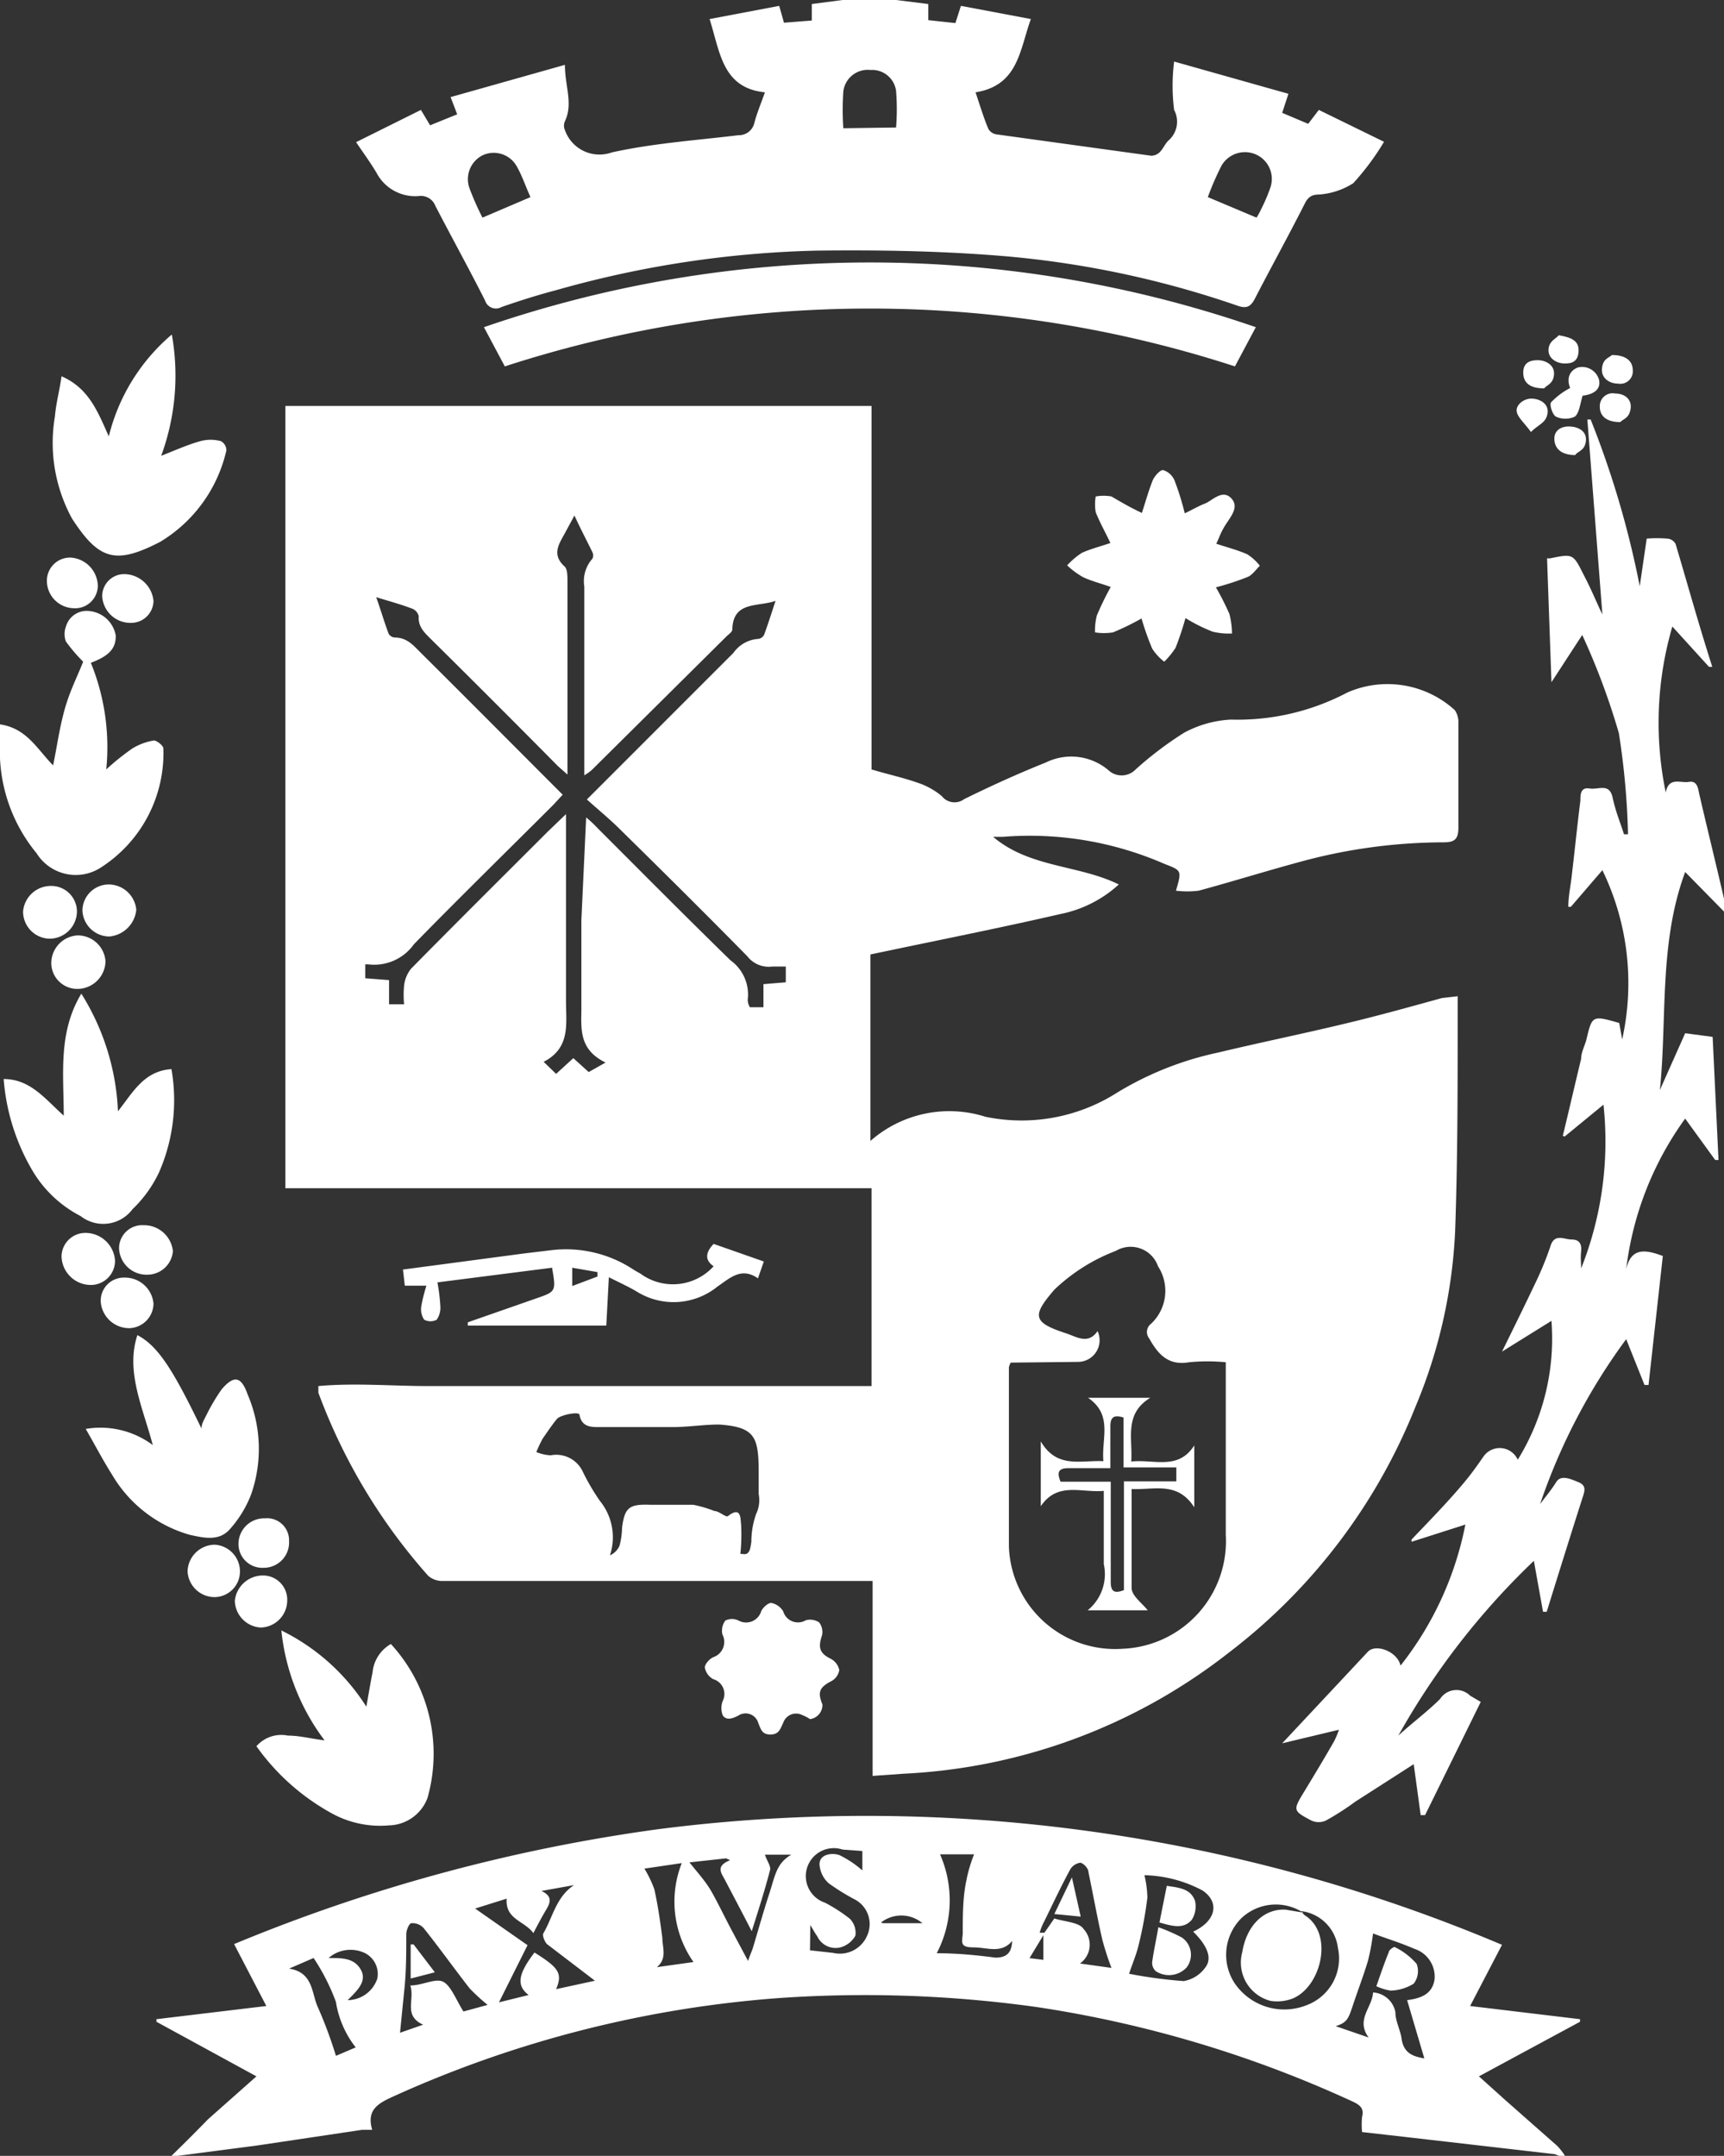 <svg xmlns="http://www.w3.org/2000/svg" viewBox="0 0 47.06 58.84"><rect x="0" y="0" width="47.06" height="58.84" fill="#333333" stroke="none"/><defs><style>.cls-1{fill:#fff;}</style></defs><g id="Camada_2" data-name="Camada 2"><g id="Camada_1-2" data-name="Camada 1"><path class="cls-1" d="M4.68,58.84c.34-.33.68-.67,1-1L7,56.67,4.27,55.18l0-.07,3-.36-.88-1.69A46.64,46.64,0,0,1,18,49.92a44.56,44.56,0,0,1,23,3.16l-.87,1.67,3,.36,0,.07-2.76,1.49.7.63,1.44,1.27a1.78,1.78,0,0,1,.21.27h-.14c-.06,0-.11-.05-.17-.05l-4-.46-1.23-.14a2.22,2.22,0,0,1,0-.41c.06-.23-.05-.32-.23-.41a31.9,31.9,0,0,0-8.64-2.59,33.91,33.91,0,0,0-7-.25A31,31,0,0,0,10.8,57.19c-.44.2-.81.36-.64.94l0,0-.28,0L7,58.56l-2.15.28Zm32.8-4.46a.66.66,0,0,1,.61.54c0,.25.14.49.17.73.06.4.33.48.62.53l-.47-1.59c.39-.05.69-.17.75-.57a.8.8,0,0,0-.55-.83c-.39-.17-.79-.29-1.13-.42a6,6,0,0,1-.14.75c-.12.4-.27.79-.4,1.18s-.16.5-.48.6l.9.31C37,55.12,37.46,54.79,37.48,54.38Zm-4.91-1.66c.61-.28.74-.79.26-1.12a3.53,3.53,0,0,0-1.59-.42,2.92,2.92,0,0,1,.08.61,10.74,10.74,0,0,1-.23,1.26c-.06.27-.17.52-.27.82a12.8,12.8,0,0,0,1.49.2.91.91,0,0,0,.59-.37c.18-.23.06-.5-.1-.72A2.53,2.53,0,0,0,32.57,52.72Zm3-.52a1.37,1.37,0,0,0-1.67.14,1.41,1.41,0,0,0-.19,1.8,1.64,1.64,0,0,0,1.95.59,1.36,1.36,0,0,0,.86-1.57,1.15,1.15,0,0,0-1-1,.59.59,0,0,0,.09.11c.8.49.47,1.93-.31,2.27a1.18,1.18,0,0,1-.62.07,1.08,1.08,0,0,1-.77-1.33c.12-.73.59-1.19,1.18-1.16Zm-20.79-.59c.3.14.25.31.13.51s-.22.39-.35.64c-.25-.34-.77-.37-.73-.94l-.86.27,1.43,1-.78,1.56.81-.2c-.34-.26-.29-.57.16-1.16.67.42.77.57.59,1l1.06-.23-1.31-1c-.06-.06-.13-.23-.1-.29.26-.44.35-1,.84-1.32Zm-1.47,3.11a5.57,5.57,0,0,1-.49-.45c-.42-.54-.82-1.1-1.25-1.64a.41.41,0,0,0-.34-.14c-.06,0-.14.19-.14.3,0,.5,0,1-.05,1.49s-.08.79-.12,1.2l.63-.22c-.55-.25-.22-.68-.35-1.07.33,0,.69-.21.9-.1s.35.49.55.81Zm7.57-4.1c.06.18.17.32.14.42-.14.54-.31,1.07-.5,1.67-.26-.51-.49-.94-.72-1.38-.1-.2-.29-.39.13-.56l-.11-.05-1,.11c.19.24.38.45.53.68s.4.75.6,1.13l.47.88c.06-.18.1-.26.13-.35.15-.5.29-1,.45-1.49s.19-.82.6-1.06Zm1.23,2.61.63.07a.81.81,0,0,0,.93-.47.76.76,0,0,0-.36-1,6.12,6.12,0,0,1-.69-.43.76.76,0,0,1-.25-.52c0-.27.33-.32.54-.25a2.77,2.77,0,0,1,.63.42v-.53L23,50.48a.76.76,0,0,0-.48,1.45,4.39,4.39,0,0,1,.68.44.55.55,0,0,1,.15.46.67.67,0,0,1-.41.32.55.55,0,0,1-.63-.3c-.05-.07-.09-.14-.19-.31Zm6.31-.48.09,0,.27-.39c.27.09.68.1.8.29a.63.63,0,0,1-.1.94l.86.12a7.66,7.66,0,0,1-.25-.77c-.14-.61-.25-1.23-.38-1.85,0-.1-.14-.24-.22-.25a.38.38,0,0,0-.28.19c-.25.46-.47.93-.7,1.4A1.52,1.52,0,0,0,28.38,52.75Zm-.75.17c-.3.43-.71.23-1.09.23s-.32-.13-.3-.37c0-.49,0-1,.1-1.46a3.82,3.82,0,0,1,.21-.71l-.93,0a3.12,3.12,0,0,1-.09,2.7c.54,0,1.08.05,1.6.12C27.49,53.43,27.63,53.29,27.63,52.92ZM17.59,51a3.14,3.14,0,0,1,.27.56c.1.44.16.88.22,1.33,0,.27.14.56-.15.8l1-.14a2.87,2.87,0,0,1-.32-2.7Zm-9.7,2.73c.67.1.61.68.79,1.06a12,12,0,0,1,.49,1.32l.54-.23a2.68,2.68,0,0,1-.54-1.24,5.66,5.66,0,0,0-.61-1.2Zm1.59.86A.86.86,0,0,0,10.3,54a.64.64,0,0,0-.33-.69.91.91,0,0,0-1,.13c.38,0,.7,0,.88.32S9.74,54.34,9.48,54.6Zm19-1.1,0-.67-.43.71-.14-.11Zm-4.38-1h1.08A.9.9,0,0,0,24.05,52.47Z"/><path class="cls-1" d="M24.46,0l.88.11V.55l.74.08.15-.47,1.91.36c-.31.85-.34,1.81-1.51,2,.12.36.22.69.35,1a.31.31,0,0,0,.24.15l4.2.58a.33.33,0,0,0,.24-.1c.09-.09.14-.22.23-.31A.68.68,0,0,0,32.05,3a5.27,5.27,0,0,1,0-1.32l3.12.88L35,3.08l.71.3L36,3l1.78.87A7,7,0,0,1,36.94,5a2,2,0,0,1-.94.31c-.18,0-.29.06-.38.24-.44.87-.91,1.72-1.36,2.59-.12.24-.24.29-.49.2A26.36,26.36,0,0,0,27.52,7c-1.73-.15-3.47-.18-5.2-.16a28.31,28.31,0,0,0-7.14,1.08c-.5.13-1,.29-1.49.46a.31.31,0,0,1-.45-.18c-.44-.87-.91-1.72-1.36-2.59a.42.42,0,0,0-.44-.26,1.19,1.19,0,0,1-1.16-.63c-.16-.27-.35-.53-.56-.84L11.49,3l.25.42.74-.3-.18-.47,3.12-.88c0,.58.23,1.06,0,1.54a.3.3,0,0,0,0,.24,1,1,0,0,0,1.28.61c1.13-.25,2.3-.33,3.46-.47a.43.43,0,0,0,.43-.33c.07-.27.18-.53.29-.84-1.16-.12-1.22-1.08-1.51-2l1.9-.36.13.46.76-.06V.11L23,0Zm0,3.48a6.26,6.26,0,0,0,0-1,.66.66,0,0,0-.7-.57.67.67,0,0,0-.74.59,7.47,7.47,0,0,0,0,1ZM34.3,5.94a2,2,0,0,0,.13-.24,4.49,4.49,0,0,0,.24-.56.73.73,0,0,0-.32-.89.74.74,0,0,0-1,.26,7.61,7.61,0,0,0-.38.87ZM14.48,5.38c-.14-.31-.23-.59-.38-.85a.72.72,0,0,0-.93-.29.73.73,0,0,0-.35.91,7.65,7.65,0,0,0,.35.79Z"/><path class="cls-1" d="M39.79,27.19v.54c0,2,0,3.93-.07,5.89a14,14,0,0,1-1.08,4.77,15.78,15.78,0,0,1-5.09,6.71,15.6,15.6,0,0,1-8.88,3.31l-.85.06V43.15l-.38,0H12.09a.59.59,0,0,1-.4-.14,15.72,15.72,0,0,1-3-5s0-.07,0-.18c1-.09,2,0,3,0h12.1V32.43h-16V11.08h16V21c.43.13.85.22,1.25.36a2,2,0,0,1,.67.37.44.44,0,0,0,.61.08c.73-.36,1.48-.7,2.23-1a1.57,1.57,0,0,1,1.74.24A.53.53,0,0,0,31,21a9.6,9.6,0,0,1,1.32-1,3,3,0,0,1,1.28-.36,6.42,6.42,0,0,0,3.18-.74,2.73,2.73,0,0,1,2.93.48.58.58,0,0,1,.1.35c0,1,0,1.9,0,2.86,0,.33-.12.4-.41.4a14.92,14.92,0,0,0-3.94.54c-.92.25-1.82.53-2.74.78a2.55,2.55,0,0,1-.62,0c.16-.55.16-.55-.31-.73a9.19,9.19,0,0,0-4.42-.74l-.26,0c1,.85,2.34.76,3.43,1.3a3.33,3.33,0,0,1-1.61.81c-1.43.33-2.87.62-4.31.92l-.86.18v5.09a3.26,3.26,0,0,1,3.14-.66,4.85,4.85,0,0,0,3.58-.65,8.82,8.82,0,0,1,2.76-1.1c1.17-.28,2.35-.52,3.51-.8.88-.21,1.74-.45,2.61-.69Zm-12.2,10a.45.45,0,0,0-.05.13c0,1.63,0,3.26,0,4.89A2.9,2.9,0,0,0,30.64,45a2.94,2.94,0,0,0,2.82-3.11c0-1.44,0-2.88,0-4.31v-.4a5.18,5.18,0,0,0-1,0c-.57.1-.85-.22-1.09-.65a.28.28,0,0,1,.05-.4,1.23,1.23,0,0,0,.19-1.57.79.79,0,0,0-1.15-.42,5,5,0,0,0-1.68,1.06c-.61.71-.6.89.32,1.19.28.09.6.32.86-.06a.59.59,0,0,1-.52.84ZM16,22.31a3,3,0,0,1,.3.28c1.21,1.21,2.42,2.43,3.64,3.62a1.15,1.15,0,0,1,.47,1.08.41.41,0,0,0,.06.2l.37,0,0-.63.61-.05v-.43h-.37a.74.74,0,0,1-.68-.28c-1.14-1.16-2.3-2.31-3.46-3.45-.29-.29-.61-.55-.92-.83l4-4a.9.9,0,0,1,.65-.38.21.21,0,0,0,.19-.12c.11-.3.21-.62.31-.92-.49.17-1.16,0-1.18.78,0,.07-.1.13-.16.19L16.17,21a1.14,1.14,0,0,1-.22.16c0-1.75,0-3.45,0-5.15a.92.92,0,0,1,.22-.76.2.2,0,0,0,0-.18c-.15-.31-.31-.61-.49-1l-.27.5c-.16.29-.35.57,0,.89.08.07.08.26.08.4v4.93c0,.1,0,.2,0,.35l-.26-.23q-1.72-1.74-3.46-3.46c-.18-.18-.36-.34-.34-.63a.29.29,0,0,0-.16-.2c-.28-.11-.57-.19-1-.32.14.4.23.71.34,1a.21.21,0,0,0,.17.1c.33,0,.51.22.71.42,1.29,1.28,2.57,2.57,3.87,3.87l-.25.27c-1.27,1.27-2.55,2.52-3.81,3.81a1.33,1.33,0,0,1-1.25.55l-.08,0v.38l.65.05,0,.66.41,0a2.81,2.81,0,0,1,0-.51.9.9,0,0,1,.19-.46c1.24-1.26,2.49-2.5,3.73-3.74l.5-.48v5.1c0,.62.13,1.28-.61,1.66l.34.33.47-.43.42.38.46-.26c-.7-.34-.67-.87-.66-1.42,0-.82,0-1.64,0-2.47Zm4.26,20.1c.21.05.22-.15.25-.33a2.28,2.28,0,0,1,.13-.76.86.86,0,0,0,.07-.54c0-.18,0-.36,0-.55,0-1-.08-1.28-1.08-1.35-.42,0-.85.07-1.28.07-.66,0-1.32,0-2,0-.21,0-.47,0-.53-.33,0-.11-.52,0-.61.1s-.27.36-.4.55a4,4,0,0,0-.17.36,1.16,1.16,0,0,0,.39.09.8.8,0,0,1,.88.45,5.78,5.78,0,0,0,.47.8,1.57,1.57,0,0,1,.27,1.48.51.51,0,0,0,.26-.26,2,2,0,0,0,.07-.49c.07-.56.2-.65.76-.63.39,0,.79,0,1.18,0a3.18,3.18,0,0,1,.58.17c.13,0,.31.18.37.14.37-.29.34.08.36.23A5.21,5.21,0,0,1,20.21,42.41Z"/><path class="cls-1" d="M42.66,31c.17-.7.33-1.4.5-2.1,0-.17.09-.34.14-.51.16-.68.16-.68.9-.47l.08.45a7.06,7.06,0,0,0-.54-4.62l-.86,1-.07,0c0-.3.07-.6.1-.9.08-.68.15-1.37.23-2,0-.16,0-.37.25-.33s.54-.16.63.25.2.65.31,1h.11a20.81,20.81,0,0,0-.25-2.76,19.13,19.13,0,0,0-1-2.68l-.84,1.29-.12-3.38s0,0,.08,0c.63-.13.63-.13.92.45.1.19.19.38.28.58s.17.38.23.5l-.41-5.32h.09A25.49,25.49,0,0,1,44.76,16l.19-1.3a3.54,3.54,0,0,1,.56,0,.28.28,0,0,1,.23.15c.33,1.11.64,2.23,1,3.35l-.09,0-1-1.1a9.38,9.38,0,0,0-.18,4.53c.08-.44.41-.25.63-.29s.25.16.28.31c.23,1,.46,1.92.68,2.88a3.46,3.46,0,0,1,.06.41L46,23.8c-.72,1.94-.49,4-.69,5.95L46,28.2l.75.1.16,3.36-.09,0L46,30.53a8.79,8.79,0,0,0-1.61,4.11c.13-.58.5-.55,1-.36L45,37.8h-.11l-.5-1.25a16.5,16.5,0,0,0-2.35,4.5c.15-.2.31-.39.44-.6s.4-.08.6,0,.19.2.14.36c-.34,1.06-.67,2.12-1,3.18h-.1l-.25-1.39a20.29,20.29,0,0,0-3.7,4.77c.38-.35.8-.66,1.14-1a.53.53,0,0,1,.82-.09l.29.17L38.9,49.54l-.12,0-.19-1.39L37,49.17a7.46,7.46,0,0,1-.81.52.48.48,0,0,1-.39,0c-.51-.27-.51-.28-.2-.79s.55-.91.82-1.38a2.65,2.65,0,0,0,.13-.31L35,47.58l2.34-2.5c.22-.23.81,0,.89.38A9,9,0,0,0,40,41.61l-1.47.47,0-.06c.4-.42.8-.83,1.18-1.26s.53-.64.78-1a.54.54,0,0,1,.94.08,6.29,6.29,0,0,0,.92-3.79L41,36.89c.34-.69.63-1.28.91-1.87a8.78,8.78,0,0,0,.41-1c.11-.37.37-.19.58-.19s.28.12.26.32,0,.31,0,.47a9.38,9.38,0,0,0,.61-4.47l-1.06.87Z"/><path class="cls-1" d="M13.78,10l-.57-1.07a32.3,32.3,0,0,1,21.07,0L33.71,10A32.24,32.24,0,0,0,13.78,10Z"/><path class="cls-1" d="M1.68,10.27c.76.33,1,1,1.29,1.64A5.3,5.3,0,0,1,4.69,9.13a6.34,6.34,0,0,1-.29,3.31c.36-.14.71-.3,1.07-.4a1.07,1.07,0,0,1,.56,0,.29.29,0,0,1,.15.25,3.93,3.93,0,0,1-1.81,2.5c-1.22.63-1.67.49-2.4-.63a4.31,4.31,0,0,1-.47-2.8C1.53,11,1.62,10.69,1.68,10.27Z"/><path class="cls-1" d="M1.45,20.89c.11-.54.17-1,.31-1.51s.34-.89.51-1.32a4.6,4.6,0,0,1-.47-.55.58.58,0,0,1,0-.41.59.59,0,0,1,.66-.42.81.81,0,0,1,.7.67c0,.33-.15.54-.68.74A6.1,6.1,0,0,1,2.9,21a6.82,6.82,0,0,1,.71-.57,1.63,1.63,0,0,1,.59-.22c.08,0,.26.14.26.22a3.71,3.71,0,0,1-1.68,3.23A1.26,1.26,0,0,1,1,23.29a4.39,4.39,0,0,1-1-3c0-.13,0-.26,0-.39a.46.46,0,0,1,0-.13C.73,19.88,1,20.43,1.45,20.89Z"/><path class="cls-1" d="M7,47.66a.9.9,0,0,1,.86-.29c.31,0,.61.08,1,.13a6,6,0,0,1-1.18-3A5.74,5.74,0,0,1,10,46.58c.06-.33.11-.64.17-.94a1,1,0,0,1,.5-.77,4.43,4.43,0,0,1,1,4.2,1.15,1.15,0,0,1-1.05.75A2.74,2.74,0,0,1,9,49.46,6.13,6.13,0,0,1,7,47.66Z"/><path class="cls-1" d="M.1,29.45c.72,0,1.12.53,1.64,1,0-1.13-.16-2.27.48-3.33a6.55,6.55,0,0,1,1,3.21c.4-.5.7-1.1,1.46-1.15A4.91,4.91,0,0,1,4.34,32a3.4,3.4,0,0,1-.72,1,1,1,0,0,1-1.42.19A3.26,3.26,0,0,1,.88,31.94,5.8,5.8,0,0,1,.1,29.45Z"/><path class="cls-1" d="M31.17,14c.11-.34.19-.63.3-.9.05-.11.2-.28.28-.27a.5.5,0,0,1,.31.28,7.41,7.41,0,0,1,.28.9c.21-.1.38-.2.56-.27s.46-.39.7-.15,0,.5-.15.74-.15.31-.25.51c.3.1.58.17.85.29a1.41,1.41,0,0,1,.34.31c-.11.11-.21.26-.34.31a7.25,7.25,0,0,1-.86.28,7.18,7.18,0,0,1,.37.73,2.26,2.26,0,0,1,.07.53,1.84,1.84,0,0,1-.53-.05,4.63,4.63,0,0,1-.74-.37,8.52,8.52,0,0,1-.27.81,2.24,2.24,0,0,1-.31.38,1.4,1.4,0,0,1-.33-.36,7.68,7.68,0,0,1-.29-.82,6.93,6.93,0,0,1-.78.38,1.59,1.59,0,0,1-.49,0,1.71,1.71,0,0,1,.05-.46,7.88,7.88,0,0,1,.38-.78c-.28-.1-.53-.16-.76-.27a2.18,2.18,0,0,1-.43-.32,2.12,2.12,0,0,1,.4-.34c.24-.11.49-.17.78-.27-.14-.3-.29-.56-.4-.84a1.24,1.24,0,0,1,0-.43,1.23,1.23,0,0,1,.43,0C30.61,13.71,30.87,13.86,31.17,14Z"/><path class="cls-1" d="M2.34,39a2.39,2.39,0,0,1,1.83.44c-.26-1-.75-2-.42-3,.58.3,1,1,1.75,2.55,0-.13.07-.24.12-.34a5.37,5.37,0,0,1,.43-.73c.34-.4.54-.35.71.14a3.76,3.76,0,0,1,.09,2.74,3.07,3.07,0,0,1-.57.93c-.3.35-.73.24-1.1.16a3.6,3.6,0,0,1-2.12-1.64C2.8,39.84,2.59,39.43,2.34,39Z"/><path class="cls-1" d="M15.07,34.6l-3.13.4a5,5,0,0,1,.08.65.57.57,0,0,1-.1.37.37.37,0,0,1-.34,0,.51.51,0,0,1-.08-.37,4.55,4.55,0,0,1,.14-.56l-.59,0L11,34.65l3.31-.44.75-.09a3.34,3.34,0,0,1,2.26.55l.16.09a1.5,1.5,0,0,0,2-.2c-.25-.17-.22-.38,0-.61l1.37.48-.16.46c-.46-.32-.77,0-1.1.22a1.9,1.9,0,0,1-2.21.14c-.22-.13-.46-.24-.76-.39l-.07,1.32H12.77v-.09l1.86-.65C15.18,35.25,15.18,35.25,15.07,34.6Zm.55,0v.5l.69-.26v-.12Z"/><path class="cls-1" d="M22.11,46.92a1,1,0,0,0-.21-.11.37.37,0,0,0-.52.21c-.08.16-.11.32-.35.32s-.26-.15-.33-.31a.36.36,0,0,0-.54-.21c-.17.09-.33.14-.43,0a.55.55,0,0,1,0-.4.42.42,0,0,0-.26-.59.45.45,0,0,1-.23-.32c0-.09.12-.23.23-.28a.44.44,0,0,0,.25-.62.46.46,0,0,1,.08-.38.4.4,0,0,1,.36,0,.43.43,0,0,0,.62-.26c.05-.1.19-.23.28-.22a.49.49,0,0,1,.32.23.42.42,0,0,0,.62.24.45.45,0,0,1,.36.06.43.43,0,0,1,.08.35c-.12.35-.06.5.25.65a.46.46,0,0,1,.22.3.42.42,0,0,1-.21.3c-.33.17-.39.3-.25.64A.39.39,0,0,1,22.11,46.92Z"/><path class="cls-1" d="M2.88,26.24a.77.77,0,0,1-.75.75.71.71,0,0,1-.73-.68.76.76,0,0,1,.72-.78A.76.76,0,0,1,2.88,26.24Z"/><path class="cls-1" d="M1.39,24.18a.7.7,0,0,1,.71.7.75.75,0,0,1-.75.74.74.74,0,0,1-.72-.74A.76.76,0,0,1,1.39,24.18Z"/><path class="cls-1" d="M2.45,35.07a.8.8,0,0,1-.77-.78.65.65,0,0,1,.67-.64.81.81,0,0,1,.79.76A.66.66,0,0,1,2.45,35.07Z"/><path class="cls-1" d="M3.72,24.83a.81.81,0,0,1-.74.73.74.74,0,0,1-.73-.72.72.72,0,0,1,.74-.7A.76.76,0,0,1,3.72,24.83Z"/><path class="cls-1" d="M6.55,42.88a.7.7,0,0,1-.69.71.74.74,0,0,1-.74-.71.75.75,0,0,1,.74-.72A.73.73,0,0,1,6.55,42.88Z"/><path class="cls-1" d="M7.84,43.69a.74.74,0,0,1-.73.73.75.75,0,0,1-.7-.73A.77.77,0,0,1,7.18,43,.66.66,0,0,1,7.84,43.69Z"/><path class="cls-1" d="M4.19,35.58a.68.68,0,0,1-.66.67.78.78,0,0,1-.78-.72.63.63,0,0,1,.65-.66A.78.78,0,0,1,4.19,35.58Z"/><path class="cls-1" d="M4.72,34.15a.7.7,0,0,1-.69.64.75.75,0,0,1-.78-.72.63.63,0,0,1,.67-.63A.79.79,0,0,1,4.72,34.15Z"/><path class="cls-1" d="M2.67,16A.62.62,0,0,1,2,16.6a.75.75,0,0,1-.72-.74.63.63,0,0,1,.67-.64A.79.79,0,0,1,2.67,16Z"/><path class="cls-1" d="M7.89,42.06a.69.69,0,0,1-.7.73.65.65,0,0,1-.68-.63.7.7,0,0,1,.72-.72A.6.6,0,0,1,7.89,42.06Z"/><path class="cls-1" d="M3.57,17a.77.77,0,0,1-.78-.73.6.6,0,0,1,.62-.6.81.81,0,0,1,.78.73A.61.61,0,0,1,3.57,17Z"/><path class="cls-1" d="M42.86,10.59c-.11-.28,0-.48.21-.56a.48.48,0,0,1,.58.34c.05.25-.13.39-.45.43-.07.23-.09.47-.21.57a.61.61,0,0,1-.52,0c-.09-.05-.18-.32-.13-.39A2,2,0,0,1,42.86,10.59Z"/><path class="cls-1" d="M44.23,11.52c-.36,0-.56-.15-.56-.42a.35.35,0,0,1,.42-.36c.26,0,.46.16.42.42S44.31,11.43,44.23,11.52Z"/><path class="cls-1" d="M41.79,11.79c-.18-.25-.37-.4-.39-.57s.2-.36.44-.34.45.17.4.42S42,11.58,41.79,11.79Z"/><path class="cls-1" d="M43,12.42c-.35,0-.55-.15-.57-.41s.18-.38.42-.37.47.13.44.4S43.05,12.32,43,12.42Z"/><path class="cls-1" d="M42.55,9.15c.35.06.55.15.54.43s-.17.35-.4.34-.44-.16-.42-.39S42.47,9.25,42.55,9.15Z"/><path class="cls-1" d="M44,9.69c.38,0,.57.16.57.42a.34.34,0,0,1-.4.36c-.25,0-.47-.16-.44-.42S43.9,9.78,44,9.69Z"/><path class="cls-1" d="M42.15,10.6c-.36,0-.56-.13-.57-.41s.17-.36.39-.36.47.13.45.39S42.22,10.51,42.15,10.6Z"/><path class="cls-1" d="M37.57,54.21c.12-.34.22-.64.34-.93,0-.06.14-.15.16-.14a1.88,1.88,0,0,1,.6.46.56.56,0,0,1-.08.54,1.26,1.26,0,0,1-.63.19A1.48,1.48,0,0,1,37.57,54.21Z"/><path class="cls-1" d="M31.62,52.6a4.89,4.89,0,0,1,.64.28.57.57,0,0,1,.13.82.66.66,0,0,1-.84.1.31.31,0,0,1-.1-.24C31.49,53.26,31.55,53,31.62,52.6Z"/><path class="cls-1" d="M31.65,52.47l.2-1c.32.05.65.07.77.41a.68.68,0,0,1-.09.52C32.3,52.66,32,52.57,31.65,52.47Z"/><path class="cls-1" d="M11.21,54v-.93l.08,0,.58.76Z"/><path class="cls-1" d="M28.78,52.24l.48-1,.24,1.07Z"/><path class="cls-1" d="M30.88,39.89c.62-.07,1.28.25,1.72-.44v1.69c-.46-.72-1.1-.47-1.71-.5,0,.93,0,1.82,0,2.7,0,.21.27.4.44.61H29.69s0,0,0,0a1.27,1.27,0,0,0,.44-1.26c0-.65,0-1.3,0-2-.61.06-1.26-.26-1.72.42V39.34c.44.75,1.08.51,1.71.54-.06-.61.27-1.26-.42-1.73H31.4C30.68,38.59,30.92,39.24,30.88,39.89Zm-.2.54h1.43l0-.38H30.67V38.69c-.27-.09-.36,0-.36.23s0,.75,0,1.15H29.17c-.27,0-.33.1-.22.37h1.37v2.74c0,.28.12.31.36.22Z"/></g></g></svg>